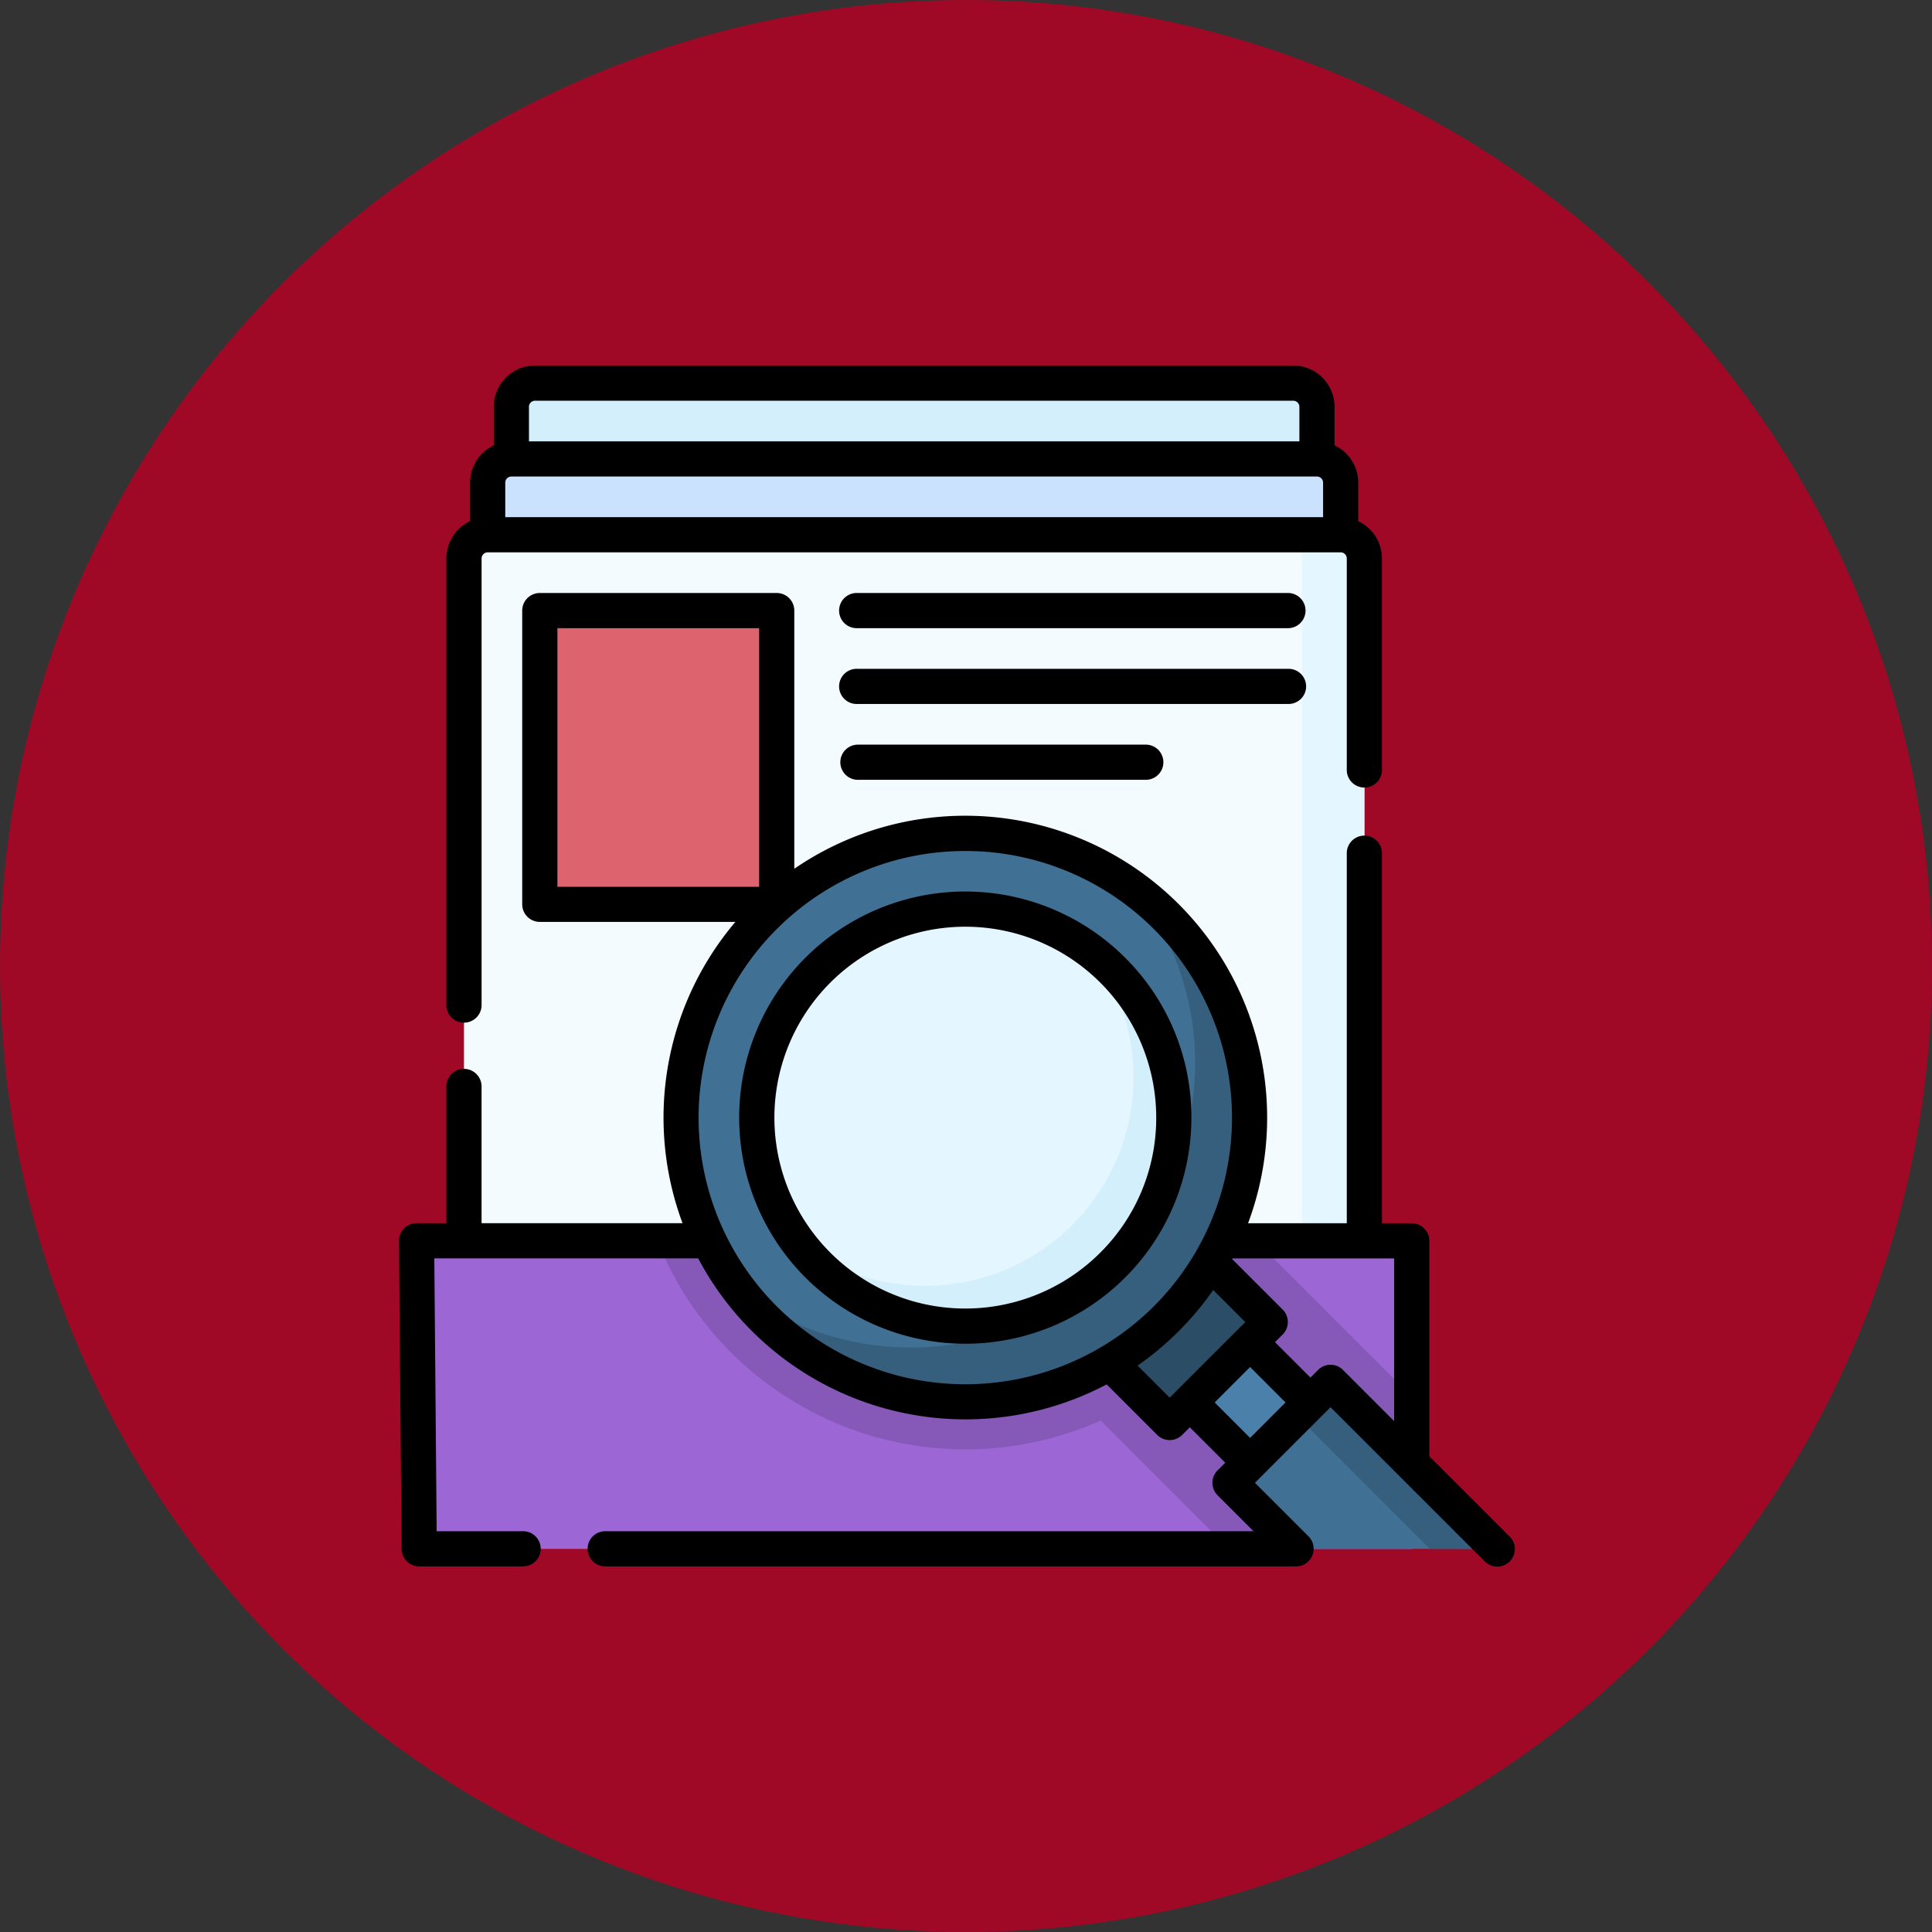 <svg xmlns="http://www.w3.org/2000/svg" width="92" height="92" viewBox="0 0 92 92">
  <rect x="0" y="0" width="92" height="92" fill="#333333" stroke="none"/>
  <g id="Grupo_1070116" data-name="Grupo 1070116" transform="translate(-796 -872)">
    <circle id="Elipse_9027" data-name="Elipse 9027" cx="46" cy="46" r="46" transform="translate(796 872)" fill="#9f0925"/>
    <g id="archivo" transform="translate(796.819 889.406)">
      <g id="Grupo_1067740" data-name="Grupo 1067740" transform="translate(23.532 0.838)">
        <path id="Trazado_813462" data-name="Trazado 813462" d="M104.453,11.11H66.091V8.628A1.128,1.128,0,0,1,67.219,7.5h36.105a1.128,1.128,0,0,1,1.128,1.128V11.11Z" transform="translate(-66.091 -7.5)" fill="#d3effb"/>
      </g>
      <g id="Grupo_1067741" data-name="Grupo 1067741" transform="translate(22.404 4.448)">
        <path id="Trazado_813463" data-name="Trazado 813463" d="M96.607,43.435H55.989V40.953a1.128,1.128,0,0,1,1.128-1.128H95.479a1.128,1.128,0,0,1,1.128,1.128Z" transform="translate(-55.989 -39.825)" fill="#cbe2ff"/>
      </g>
      <g id="Grupo_1067742" data-name="Grupo 1067742" transform="translate(19.019 41.682)">
        <path id="Trazado_813464" data-name="Trazado 813464" d="M73.072,387.847H25.809l-.125-14.668H73.072Z" transform="translate(-25.684 -373.179)" fill="#9d66d5"/>
      </g>
      <g id="Grupo_1067743" data-name="Grupo 1067743" transform="translate(30.482 41.682)">
        <path id="Trazado_813465" data-name="Trazado 813465" d="M164.241,380.594l-6.834-6.834q.129-.288.246-.581H128.316a15.8,15.8,0,0,0,21.111,8.558l6.11,6.11h8.7v-7.253Z" transform="translate(-128.316 -373.179)" fill="#8659b9"/>
      </g>
      <g id="Grupo_1067744" data-name="Grupo 1067744" transform="translate(21.275 8.059)">
        <path id="Trazado_813466" data-name="Trazado 813466" d="M88.762,105.773H45.887V73.278a1.128,1.128,0,0,1,1.128-1.128H87.634a1.128,1.128,0,0,1,1.128,1.128v32.495Z" transform="translate(-45.887 -72.15)" fill="#f4fbff"/>
      </g>
      <g id="Grupo_1067745" data-name="Grupo 1067745" transform="translate(24.886 11.669)">
        <path id="Trazado_813467" data-name="Trazado 813467" d="M0,0H13.991V11.283H0Z" transform="translate(11.283 0) rotate(90)" fill="#dd636e"/>
      </g>
      <g id="Grupo_1067746" data-name="Grupo 1067746" transform="translate(60.048 8.059)">
        <path id="Trazado_813468" data-name="Trazado 813468" d="M396,72.15h-2.974a1.128,1.128,0,0,1,1.128,1.128v32.495h2.974V73.278A1.128,1.128,0,0,0,396,72.15Z" transform="translate(-393.023 -72.15)" fill="#e4f6ff"/>
      </g>
      <g id="Grupo_1067755" data-name="Grupo 1067755" transform="translate(31.608 22.275)">
        <g id="Grupo_1067747" data-name="Grupo 1067747" transform="translate(20.392 20.401)">
          <path id="Trazado_813469" data-name="Trazado 813469" d="M0,0H6.77V4.062H0Z" transform="translate(0 4.786) rotate(-45)" fill="#2b4d66"/>
        </g>
        <g id="Grupo_1067748" data-name="Grupo 1067748" transform="translate(24.221 24.23)">
          <path id="Trazado_813470" data-name="Trazado 813470" d="M0,0H4.062V4.062H0Z" transform="translate(0 2.872) rotate(-45)" fill="#4a80aa"/>
        </g>
        <g id="Grupo_1067749" data-name="Grupo 1067749" transform="translate(26.145 26.145)">
          <path id="Trazado_813471" data-name="Trazado 813471" d="M385.188,441.44h-9.574l-3.142-3.142,4.787-4.787Z" transform="translate(-372.472 -433.511)" fill="#407093"/>
        </g>
        <g id="Grupo_1067750" data-name="Grupo 1067750" transform="translate(29.336 26.145)">
          <path id="Trazado_813472" data-name="Trazado 813472" d="M402.64,433.511l-1.6,1.6,6.333,6.333h3.191Z" transform="translate(-401.044 -433.511)" fill="#365e7d"/>
        </g>
        <g id="Grupo_1067751" data-name="Grupo 1067751">
          <circle id="Elipse_9029" data-name="Elipse 9029" cx="13.539" cy="13.539" r="13.539" fill="#407093"/>
        </g>
        <g id="Grupo_1067752" data-name="Grupo 1067752" transform="translate(2.756 2.757)">
          <path id="Trazado_813473" data-name="Trazado 813473" d="M182.043,224.113a13.539,13.539,0,0,1-18.971,18.971,13.539,13.539,0,1,0,18.971-18.971Z" transform="translate(-163.072 -224.113)" fill="#365e7d"/>
        </g>
        <g id="Grupo_1067753" data-name="Grupo 1067753" transform="translate(3.611 3.611)">
          <circle id="Elipse_9030" data-name="Elipse 9030" cx="9.929" cy="9.929" r="9.929" fill="#e4f6ff"/>
        </g>
        <g id="Grupo_1067754" data-name="Grupo 1067754" transform="translate(5.626 5.625)">
          <path id="Trazado_813474" data-name="Trazado 813474" d="M202.67,249.8a9.929,9.929,0,0,1-13.91,13.91,9.929,9.929,0,1,0,13.91-13.91Z" transform="translate(-188.76 -249.798)" fill="#d3effb"/>
        </g>
      </g>
      <g id="Grupo_1067756" data-name="Grupo 1067756" transform="translate(18.181 0)">
        <path id="Trazado_813475" data-name="Trazado 813475" d="M39.228,31.292a.838.838,0,0,0,.838-.838V9.187a.291.291,0,0,1,.29-.29H80.975a.291.291,0,0,1,.29.29v10.1a.838.838,0,0,0,1.675,0V9.187a1.966,1.966,0,0,0-1.129-1.776V5.577A1.967,1.967,0,0,0,80.683,3.8V1.966A1.968,1.968,0,0,0,78.717,0H42.612a1.968,1.968,0,0,0-1.966,1.966V3.8a1.967,1.967,0,0,0-1.128,1.776V7.411A1.966,1.966,0,0,0,38.39,9.187V30.454A.838.838,0,0,0,39.228,31.292ZM41.193,5.577a.291.291,0,0,1,.291-.291H79.846a.291.291,0,0,1,.291.291V7.221H41.193Zm1.128-3.61a.291.291,0,0,1,.291-.291H78.718a.291.291,0,0,1,.291.291V3.611H42.322Z" transform="translate(-36.133 0)"/>
        <path id="Trazado_813476" data-name="Trazado 813476" d="M181.6,227.412a10.767,10.767,0,1,0,3.153,7.613A10.7,10.7,0,0,0,181.6,227.412Zm-1.185,14.042a9.091,9.091,0,1,1,2.663-6.429A9.032,9.032,0,0,1,180.415,241.454Z" transform="translate(-147.02 -199.211)"/>
        <path id="Trazado_813477" data-name="Trazado 813477" d="M71.061,141.9l-3.817-3.817V127.826a.838.838,0,0,0-.838-.838H64.988v-17.65a.838.838,0,0,0-1.675,0v17.65h-4.7a14.377,14.377,0,0,0-21.608-16.88V97.814a.838.838,0,0,0-.838-.838H24.886a.838.838,0,0,0-.838.838V111.8a.838.838,0,0,0,.838.838H34.2a14.407,14.407,0,0,0-2.518,14.346H22.113v-6.48a.838.838,0,1,0-1.675,0v6.48h-1.42a.838.838,0,0,0-.838.845l.125,14.668a.838.838,0,0,0,.838.831h4.977a.838.838,0,0,0,0-1.675H19.974l-.111-12.992H32.428a14.4,14.4,0,0,0,19.452,6l2.408,2.408a.838.838,0,0,0,1.185,0l.365-.365,1.687,1.687-.365.365a.838.838,0,0,0,0,1.185l1.712,1.712H28.03a.838.838,0,1,0,0,1.675H60.9a.838.838,0,0,0,.591-1.43l-2.55-2.55,3.6-3.6,7.337,7.337a.838.838,0,1,0,1.185-1.185ZM25.724,98.651h9.607v12.315H25.724Zm10.442,32.289a12.7,12.7,0,1,1,17.963,0A12.716,12.716,0,0,1,36.166,130.941Zm17.187,2.826a14.47,14.47,0,0,0,3.6-3.6l1.528,1.528-3.6,3.6Zm3.67,1.755,1.687-1.687,1.687,1.687L58.71,137.21Zm4.925-1.55-.365.365-1.687-1.687.365-.365a.838.838,0,0,0,0-1.185l-2.408-2.408.015-.028h7.7v7.746l-2.437-2.437a.838.838,0,0,0-1.185,0Z" transform="translate(-18.181 -86.144)"/>
        <path id="Trazado_813478" data-name="Trazado 813478" d="M227.447,96.976H206.912a.838.838,0,1,0,0,1.675h20.535a.838.838,0,0,0,0-1.675Z" transform="translate(-185.088 -86.144)"/>
        <path id="Trazado_813479" data-name="Trazado 813479" d="M228.284,130.139a.838.838,0,0,0-.838-.838H206.912a.838.838,0,1,0,0,1.675h20.535A.838.838,0,0,0,228.284,130.139Z" transform="translate(-185.088 -114.859)"/>
        <path id="Trazado_813480" data-name="Trazado 813480" d="M206.913,161.626a.838.838,0,0,0,0,1.675h13.765a.838.838,0,0,0,0-1.675Z" transform="translate(-185.088 -143.573)"/>
      </g>
    </g>
  </g>
</svg>
